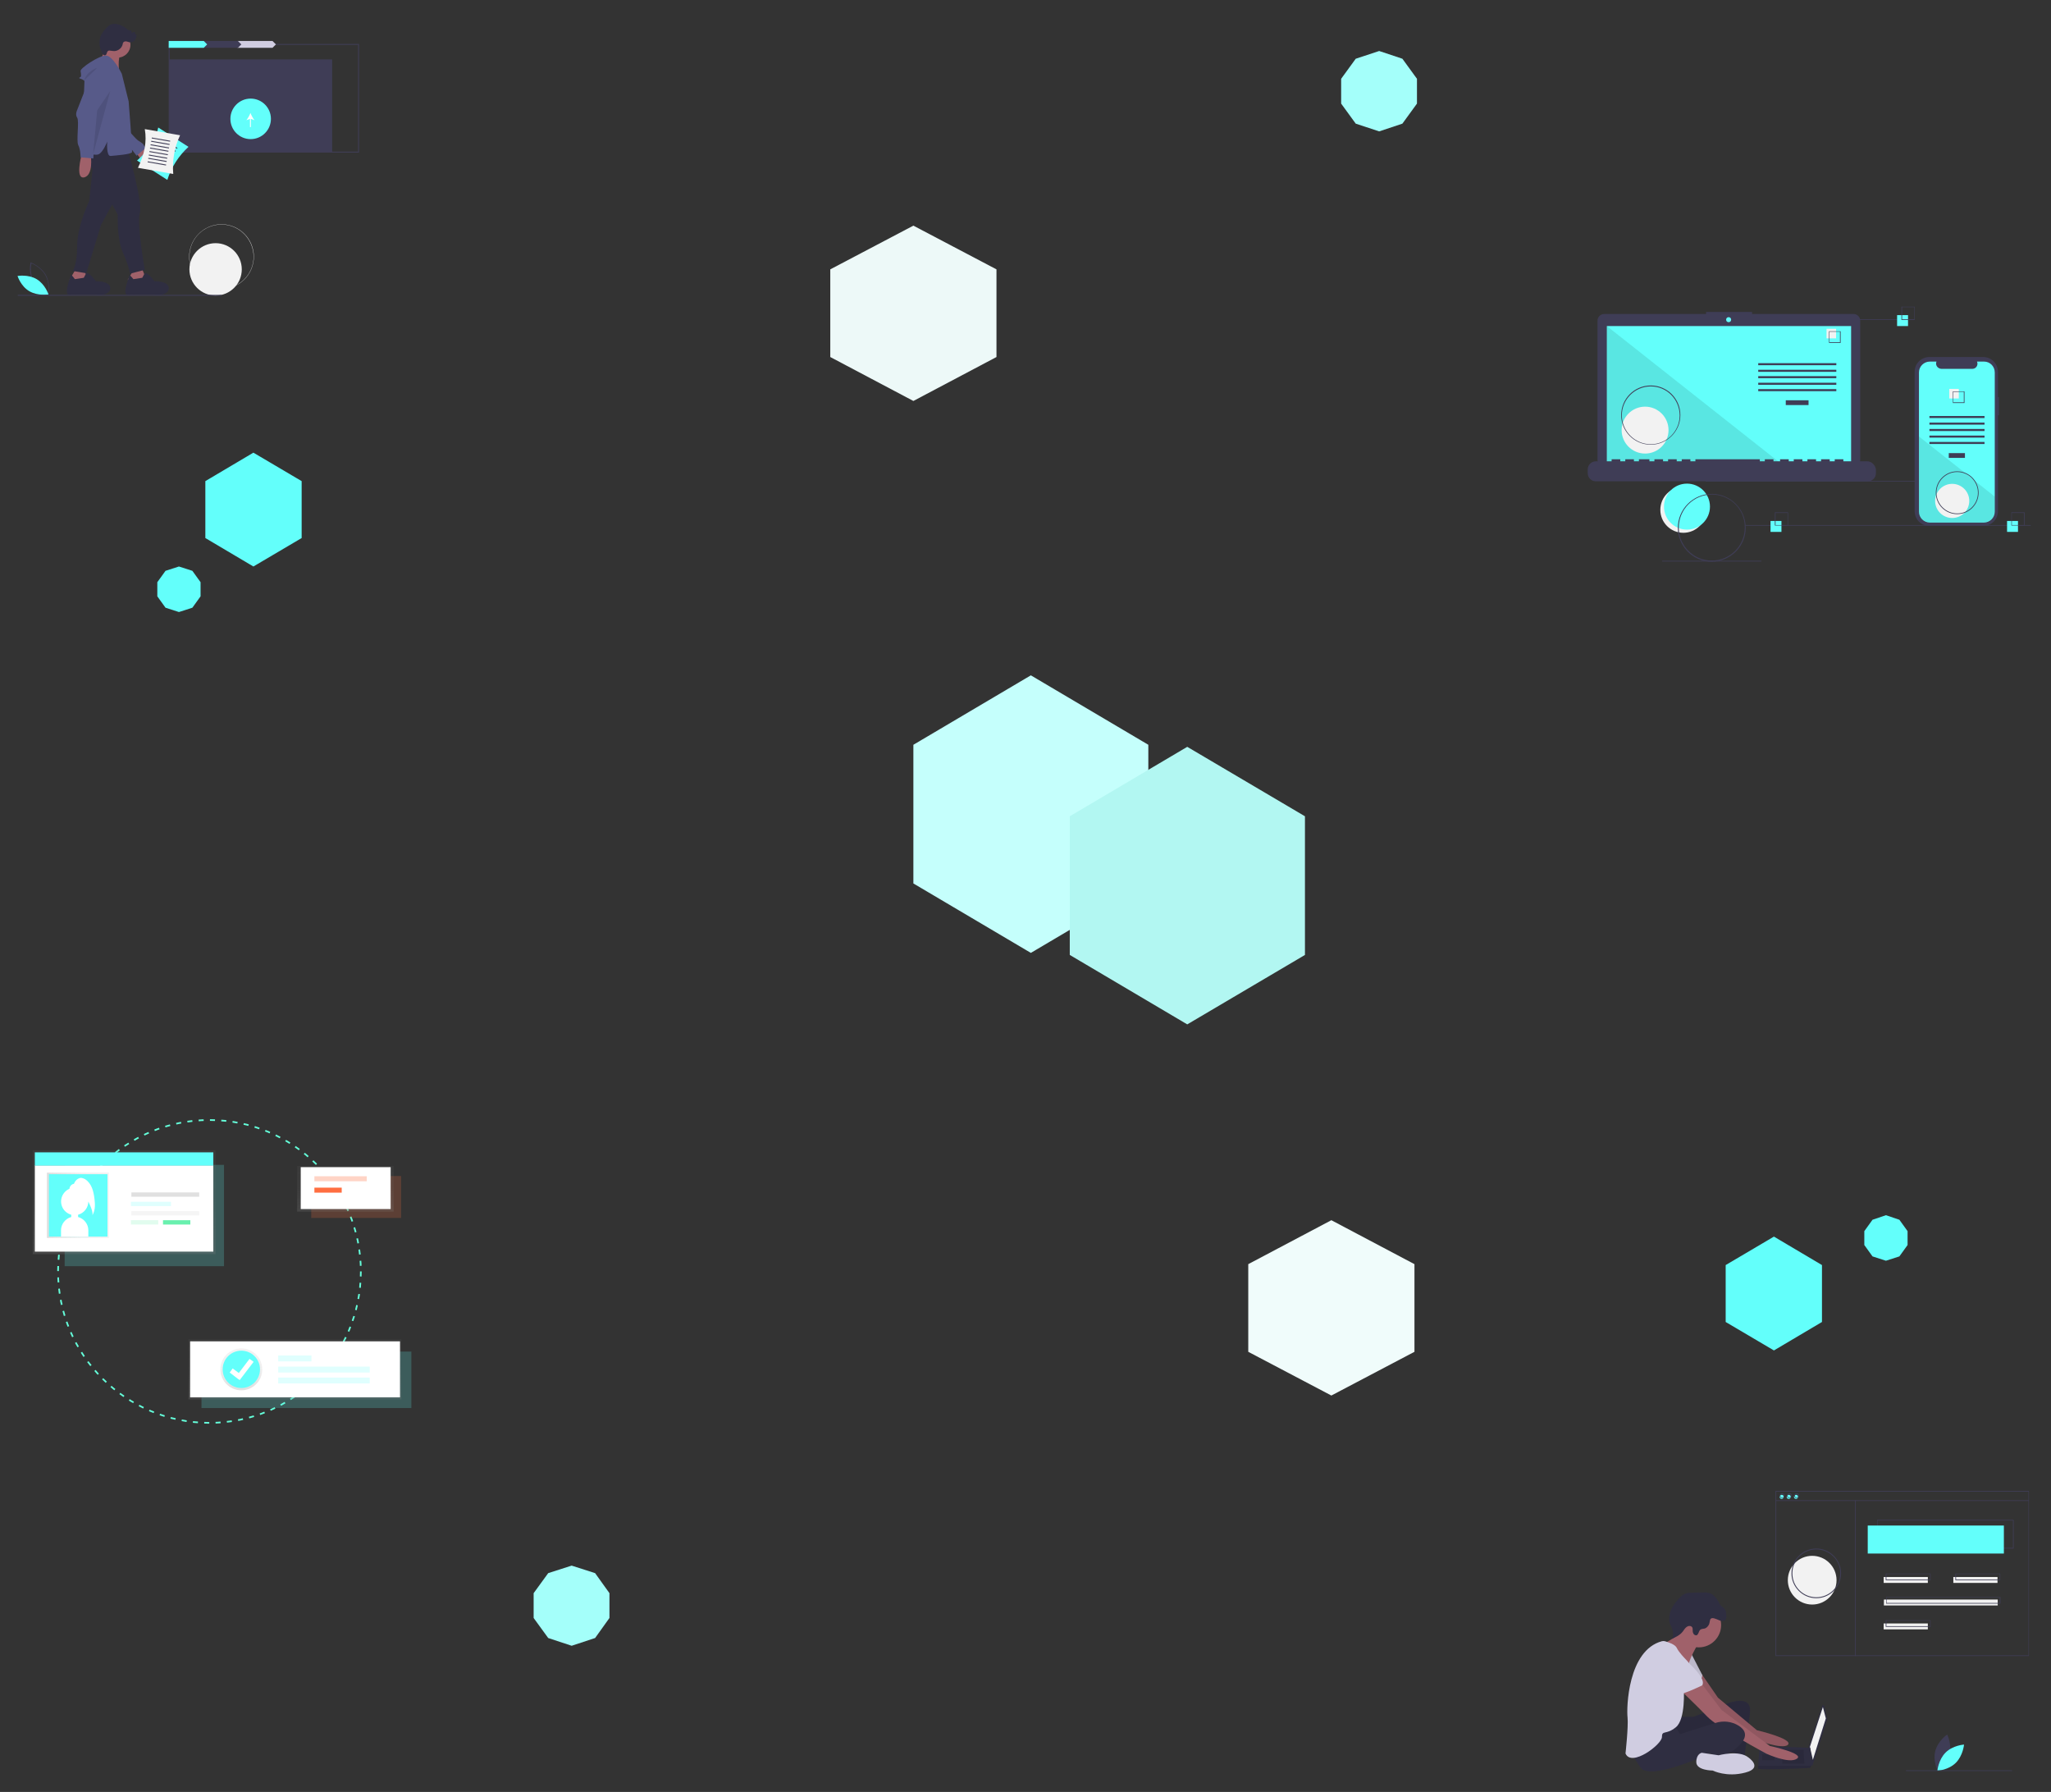<?xml version="1.0" encoding="utf-8"?>
<!-- Generator: Adobe Illustrator 24.0.1, SVG Export Plug-In . SVG Version: 6.00 Build 0)  -->
<svg version="1.1" id="_x36_088ba52-b752-42bb-ac91-0a74df332082"
	 xmlns="http://www.w3.org/2000/svg" xmlns:xlink="http://www.w3.org/1999/xlink" x="0px" y="0px" viewBox="0 0 900.9 787"
	 style="enable-background:new 0 0 900.9 787;" xml:space="preserve">
<rect x="0" y="0" width="900.9" height="787" fill="#333333" stroke="none"/>
<style type="text/css">
	.st0{display:none;}
	.st1{display:inline;opacity:0.2;fill:#63FFFB;enable-background:new    ;}
	.st2{display:inline;fill:#63FFFB;}
	.st3{display:inline;fill:none;stroke:#535461;stroke-width:0.543;stroke-miterlimit:10;}
	.st4{display:inline;opacity:0.2;fill:#F5F5F5;enable-background:new    ;}
	.st5{display:inline;fill:url(#SVGID_1_);}
	.st6{display:inline;fill:#E14B5A;}
	.st7{display:inline;fill:#F7C4A7;}
	.st8{display:inline;opacity:0.1;enable-background:new    ;}
	.st9{display:inline;fill:#575988;}
	.st10{display:inline;opacity:0.1;}
	.st11{display:inline;fill:#632652;}
	.st12{display:inline;fill:#535461;}
	.st13{display:inline;fill:#FFFFFF;}
	.st14{display:inline;opacity:0.1;fill:none;stroke:#000000;stroke-width:0.271;stroke-miterlimit:10;enable-background:new    ;}
	.st15{display:inline;fill:#6A5C99;}
	.st16{display:inline;fill:#FFD037;}
	.st17{display:inline;fill:#D6D6E3;}
	.st18{fill:#F2F2F2;}
	.st19{fill:#63FFFB;}
	.st20{fill:#3F3D56;}
	.st21{opacity:0.1;enable-background:new    ;}
	.st22{fill:none;stroke:#64FFDA;stroke-width:0.733;stroke-miterlimit:10;stroke-dasharray:2.212,2.766;}
	.st23{opacity:0.2;fill:#63FFFB;enable-background:new    ;}
	.st24{fill:url(#SVGID_2_);}
	.st25{fill:#FFFFFF;}
	.st26{fill:url(#SVGID_3_);}
	.st27{fill:#E0E0E0;}
	.st28{fill:#F5F5F5;}
	.st29{opacity:0.2;fill:#69F0AE;enable-background:new    ;}
	.st30{fill:#69F0AE;}
	.st31{opacity:0.2;fill:#FF6E40;enable-background:new    ;}
	.st32{fill:url(#SVGID_4_);}
	.st33{opacity:0.3;fill:#FF6E40;enable-background:new    ;}
	.st34{fill:#FF6E40;}
	.st35{fill:url(#SVGID_5_);}
	.st36{fill:url(#SVGID_6_);}
	.st37{opacity:0.2;}
	.st38{fill:#2F2E41;}
	.st39{fill:#A0616A;}
	.st40{fill:#D0CDE1;}
	.st41{fill:#575A89;}
	.st42{fill:#C5FFFC;}
	.st43{fill:#B2F7F2;}
	.st44{fill:#A4FFFA;}
	.st45{fill:#EDF9F8;}
	.st46{fill:#F0FCFB;}
</style>
<title>coding</title>
<g class="st0">
	<rect x="232.3" y="522.7" class="st1" width="14.1" height="7.3"/>
	<rect x="233.4" y="531.7" class="st1" width="14.1" height="7.3"/>
	<rect x="221.7" y="469.5" class="st1" width="14.1" height="7.3"/>
	<rect x="231.8" y="477.9" class="st1" width="14.1" height="7.3"/>
	<rect x="204.7" y="470.1" class="st1" width="14.1" height="7.3"/>
	<rect x="250" y="486.3" class="st1" width="14.1" height="7.3"/>
	<rect x="232.9" y="486.9" class="st1" width="14.1" height="7.3"/>
	<rect x="214.7" y="478.5" class="st1" width="14.1" height="7.3"/>
	<rect x="249.2" y="542.8" class="st1" width="14.1" height="7.3"/>
	<rect x="232.1" y="543.3" class="st1" width="14.1" height="7.3"/>
	<path class="st2" d="M60.6,520.8c0,0,19.9,19.9,8.7,49.4s19.2,78.6,19.2,78.6s-0.3,0-0.9-0.2c-40.8-7.2-61.1-53.9-38.4-88.6
		C57.6,547.1,64.5,532,60.6,520.8z"/>
	<path class="st3" d="M60.6,520.8c0,0,11.2,24.4,0,44.3c-11.2,19.9-1.9,75.7,27.9,83.7"/>
	<path class="st2" d="M25.2,601.2c0,0,22.7-3.6,24.8,16.7c2.1,20.3,43.6,23.2,43.6,23.2s-0.3,0.2-0.8,0.5
		c-34.3,22.5-67.1,14.4-62.2-15.6C32.4,615,32.3,603.8,25.2,601.2z"/>
	<path class="st4" d="M25.2,601.2c0,0,22.7-3.6,24.8,16.7c2.1,20.3,43.6,23.2,43.6,23.2s-0.3,0.2-0.8,0.5
		c-34.3,22.5-67.1,14.4-62.2-15.6C32.4,615,32.3,603.8,25.2,601.2z"/>
	<path class="st3" d="M25.2,601.2c0,0,17.6,3.9,16.2,19.9c-1.4,16,26.2,35.2,52.2,20"/>
	<rect x="25.3" y="523" class="st1" width="14.1" height="7.3"/>
	<rect x="35.3" y="531.4" class="st1" width="14.1" height="7.3"/>
	<rect x="111.6" y="445.9" class="st1" width="14.1" height="7.3"/>
	<rect x="222.8" y="581" class="st1" width="14.1" height="7.3"/>
	<rect x="36.4" y="540.3" class="st1" width="14.1" height="7.3"/>
	<rect x="121.6" y="454.3" class="st1" width="14.1" height="7.3"/>
	<rect x="70.1" y="504" class="st1" width="14.1" height="7.3"/>
	<rect x="80.1" y="512.4" class="st1" width="14.1" height="7.3"/>
	<rect x="107" y="507.8" class="st1" width="14.1" height="7.3"/>
	<rect x="81.2" y="521.3" class="st1" width="14.1" height="7.3"/>
	<rect x="241.8" y="581" class="st1" width="14.1" height="7.3"/>
	
		<linearGradient id="SVGID_1_" gradientUnits="userSpaceOnUse" x1="299.798" y1="125.635" x2="299.798" y2="272.84" gradientTransform="matrix(1 0 0 -1 -149.42 731.5)">
		<stop  offset="0" style="stop-color:#808080;stop-opacity:0.25"/>
		<stop  offset="0.54" style="stop-color:#808080;stop-opacity:0.12"/>
		<stop  offset="1" style="stop-color:#808080;stop-opacity:0.1"/>
	</linearGradient>
	<path class="st5" d="M220.7,552c-0.9-5.1-1.5-10.2-1.7-15.4l0,0c-0.4-8.7-6.2-16.2-14.5-18.8c-1.5-0.5-3.1-0.9-4.9-1.3
		c-15.8-3.4-20.6-0.4-21.1,0c-0.5-0.8-0.9-1.7-1.2-2.6c0-0.1-0.1-0.2-0.1-0.3c3.1-3.3,5-7.6,5.4-12.2c2.6-2.7,4.2-5.9,4.2-9.4
		c0-3-1.1-5.8-3.1-8.2v-4.7c0-11.3-9.2-20.5-20.5-20.5l0,0h-1.7c-11.3,0-20.5,9.2-20.5,20.5l0,0v5.1c-1.8,2.3-2.8,5-2.8,7.8
		c0,3.4,1.5,6.6,4,9.2c0.3,4.7,2.3,9.2,5.6,12.6c0.1,0.8,0.2,1.6,0.3,2.5l-28.2,6c0,0-10.9,0.4-17.9,14.9
		C96,549.5,84.1,581,80.7,590.4l0,0c-0.6,1.7-1,2.7-1,2.7s0.1-0.1,0.3-0.3l-0.3,0.9c0,0,0.2-0.2,0.5-0.5c-0.5,3.9-0.6,10.7,4.6,11.5
		c4.3,0.7,15.4,1,23.8,1.1l0,0h0.6c5.6,0.1,9.8,0.1,9.8,0.1v-0.1h90.2v-0.9c0-0.8-0.2-1.7-0.5-2.4l0.1-0.2c0.5,0.6,0.8,1.4,0.9,2.2
		c0,0.1,0,0.2,0,0.2l0.1-0.1c0,0.2,0,0.5-0.1,0.7c0,0,11.6-29.8,11.4-47.6C221.1,555.8,221,553.9,220.7,552z M148.5,520.4
		c-0.1-0.9-0.2-1.7-0.3-2.6c0,0,0,0,0,0C148.3,518.6,148.4,519.5,148.5,520.4z M113.5,584.4v7.1l-4.5,1L113.5,584.4z"/>
	<path class="st6" d="M161.8,461.5L161.8,461.5c11.3,0,20.5,9.2,20.5,20.5v8.7l0,0h-41l0,0V482C141.3,470.7,150.5,461.5,161.8,461.5
		z"/>
	<ellipse class="st6" cx="161.9" cy="493.7" rx="23.4" ry="16.1"/>
	<path class="st7" d="M147,509.2c0,0,4.9,25.5,0,32.4c-4.9,6.9,14.9,9.6,14.9,9.6l20.5-7.5l2.9-18.4c0,0-12.5-7-9.9-21.2L147,509.2z
		"/>
	<path class="st7" d="M207.5,595.3c0,0,1.3,5.6-5.7,6.6c-4.2,0.6-8.4,0.6-12.5-0.1l-1.5-14H204L207.5,595.3z"/>
	<path class="st7" d="M83.4,588.1c0,0-3.1,12.6,3.9,13.8s32.8,1.1,32.8,1.1v-14.9l-11.7,2.5l-11-10.5L83.4,588.1z"/>
	<path class="st8" d="M148.5,517.5l-27.5,5.8c0,0-10.5,0.4-17.2,14.3c-6.7,13.9-21.4,53.6-21.4,53.6s12.5-12.6,27.1,0.9l9.8-17.6
		l-2.2,28h75.6v-13.2c0,0,15.8,8.5,14.6,13.2c0,0,13.5-34.8,10.6-50.6c-0.9-4.9-1.4-9.8-1.6-14.8l0,0c-0.4-8.4-5.9-15.6-13.9-18.1
		c-1.4-0.4-3-0.8-4.7-1.2c-16.2-3.4-20.4,0-20.4,0s-3.1,10.2-3.1,14.8c0.1,6-8.5,9.9-8.5,9.9s-12.6-3-13.2-5.4
		S147.5,520.3,148.5,517.5z"/>
	<path class="st9" d="M148.5,516.9l-27.5,5.8c0,0-10.5,0.4-17.2,14.3c-6.7,13.9-21.4,53.6-21.4,53.6s12.5-12.6,27.1,0.9l9.8-17.6
		l-2.2,28h75.6v-13.2c0,0,15.8,8.5,14.6,13.2c0,0,13.5-34.8,10.6-50.6c-0.9-4.9-1.4-9.8-1.6-14.8l0,0c-0.4-8.4-5.9-15.6-13.9-18.1
		c-1.4-0.4-3-0.8-4.7-1.2c-16.2-3.4-20.4,0-20.4,0s-3.1,10.2-3.1,14.8c0.1,6-8.5,9.9-8.5,9.9s-12.6-3-13.2-5.4
		C152,534,147.5,519.8,148.5,516.9z"/>
	<path class="st8" d="M176.5,515.7c-1.2-3.3-1.4-6.8-0.7-10.2l-28.4,5c0,0,0.4,2.1,0.9,5.4c7.5,7.8,19.8,8,27.6,0.5
		C176.1,516.1,176.3,515.9,176.5,515.7L176.5,515.7z"/>
	<path class="st7" d="M181.4,501c0,10.8-8.8,19.5-19.6,19.4c-10.5,0-19.1-8.4-19.4-18.9c0-0.2,0-0.3,0-0.5c0-7.5,4.2-14.3,10.9-17.5
		c0.6-0.3,1.2-0.5,1.8-0.8c3.2-1.2,6.7-1.5,10-0.9l0,0c8.9,1.5,15.6,8.9,16.2,17.9C181.4,500.2,181.4,500.6,181.4,501z"/>
	<g class="st10">
		<path d="M155.1,483.2L155.1,483.2c-0.6,0.2-1.2,0.5-1.8,0.8c-6.7,3.3-10.9,10.1-10.9,17.5c0,0.2,0,0.3,0,0.5
			c0.6,0,1.2-0.2,1.8-0.4c4.8-2.2,7.6-9,8.7-13.7C153.3,486.1,153.6,484.2,155.1,483.2z"/>
		<path d="M170,483.7c-1.5-0.7-3.2-1.2-4.8-1.5c1.4,0.3,2.6,1.1,3.5,2.2c0.4,0.6,0.8,1.2,1.1,1.9c-5.3-2.3-11.3-2.2-16.4,0.3
			c1.2,2.7,5,4.1,7.6,5.1c2.8,1.1,5.6,2.1,8.4,2.9l-2.5-2l5.7,0.9c0.1-1.1-0.1-2.3-0.4-3.3c1.1,0.9,2.5,1.2,3.7,1.9
			c2.2,1.4,3.1,4.1,4.3,6.4c0.3,0.6,0.7,1.2,1.3,1.6C180.8,493,176.5,486.7,170,483.7z"/>
	</g>
	<path class="st11" d="M155.1,482.8L155.1,482.8c-0.6,0.2-1.2,0.5-1.8,0.8c-6.7,3.3-10.9,10.1-10.9,17.5c0,0.2,0,0.3,0,0.5
		c0.6,0,1.2-0.2,1.8-0.4c4.8-2.2,7.6-9,8.7-13.7C153.3,485.7,153.6,483.7,155.1,482.8z"/>
	<path class="st11" d="M170,483.3c-1.5-0.7-3.2-1.2-4.8-1.5c1.4,0.3,2.6,1.1,3.5,2.2c0.4,0.6,0.8,1.2,1.1,1.9
		c-5.3-2.3-11.3-2.2-16.4,0.3c1.2,2.7,5,4.1,7.6,5.1c2.8,1.1,5.6,2.1,8.4,2.9l-2.5-2l5.7,0.9c0.1-1.1-0.1-2.3-0.4-3.3
		c1.1,0.9,2.5,1.2,3.7,1.9c2.2,1.4,3.1,4.1,4.3,6.4c0.3,0.6,0.7,1.2,1.3,1.6C180.8,492.6,176.5,486.3,170,483.3z"/>
	<path class="st8" d="M140.1,497.8c0,0,20.1-25,43.3,0l-2-5.6c0,0-10.9-15.9-18.6-12.5c-7.7,3.4-15.3,5.9-15.3,5.9L140.1,497.8z"/>
	<path class="st6" d="M140.1,497.4c0,0,20.1-25,43.3,0l-2-5.6c0,0-10.9-15.9-18.6-12.5c-7.7,3.4-15.3,5.9-15.3,5.9L140.1,497.4z"/>
	<path class="st8" d="M123.6,551.2c0,0-4.3,11.5,1.7,21.8c6,10.3-5.3,14.6-5.3,14.6"/>
	<path class="st8" d="M193.3,540.8c0,0,7.5,9.5,2.6,17.9c-4.9,8.5-4.6,28.8-4.6,28.8"/>
	<path class="st12" d="M117,596.1h82.9c3.8,0,6.9,3.1,6.9,6.9l0,0l0,0h-96.7l0,0l0,0C110.2,599.1,113.2,596.1,117,596.1z"/>
	<path class="st12" d="M125.5,548.7h66c5.8,0,10.6,4.7,10.6,10.6v38.3l0,0h-87.2l0,0v-38.3C114.9,553.5,119.6,548.7,125.5,548.7z"/>
	<circle class="st13" cx="158.4" cy="575.3" r="5.2"/>
	<path class="st14" d="M141.3,486.1c0,0,19.7-19.7,41-0.4"/>
	<rect x="185.3" y="484.9" class="st15" width="2" height="11.2"/>
	<path class="st16" d="M182.7,492.1L182.7,492.1c3.8,0,6.8,3.1,6.8,6.8v0.4c0,3.8-3.1,6.8-6.8,6.8l0,0l0,0V492.1L182.7,492.1z"/>
	<path class="st15" d="M182.9,491.5L182.9,491.5c0.9,0,1.5,0.7,1.5,1.5v12.3c0,0.9-0.7,1.5-1.5,1.5l0,0c-0.9,0-1.5-0.7-1.5-1.5V493
		C181.3,492.2,182,491.5,182.9,491.5z"/>
	<rect x="136.1" y="485.1" class="st15" width="2" height="11.2"/>
	<path class="st16" d="M140.7,506.4L140.7,506.4c-3.8,0-6.8-3.1-6.8-6.8v-0.4c0-3.8,3.1-6.8,6.8-6.8l0,0l0,0V506.4L140.7,506.4z"/>
	<path class="st15" d="M140.5,507.1L140.5,507.1c-0.9,0-1.5-0.7-1.5-1.5v-12.3c0-0.9,0.7-1.5,1.5-1.5l0,0c0.9,0,1.5,0.7,1.5,1.5
		v12.3C142,506.4,141.4,507.1,140.5,507.1z"/>
	<path class="st16" d="M185.1,472.9c-2.7-5.6-8.5-12.3-21.1-12.9v0h-0.2l0,0l-4.5,0.2v0c-12.5,0.6-18.3,7.3-21,12.9
		c-1.8,3.8-2.7,7.9-2.8,12l1.5,0l1.5,0c0.1-3.7,0.9-7.4,2.5-10.7c3.4-7,9.6-10.7,18.6-11l0,0l3.9-0.2l0,0c8.9,0.3,15.2,4.1,18.6,11
		c1.6,3.4,2.4,7,2.5,10.7l1.5,0l1.5,0C187.8,480.7,186.9,476.6,185.1,472.9z"/>
	<rect x="45.3" y="603" class="st17" width="210.2" height="56.4"/>
	<rect x="45.3" y="606.8" class="st8" width="210.2" height="7.3"/>
	<rect x="31.2" y="602.2" class="st17" width="238.4" height="7.3"/>
</g>
<g>
	<title>progressive_app</title>
	<circle class="st18" cx="739.4" cy="223.9" r="10.1"/>
	<circle class="st19" cx="741" cy="222.5" r="10.1"/>
	<rect x="749.2" y="211.2" class="st20" width="125.4" height="0.3"/>
	<path class="st20" d="M814.1,137.9h-44.5v-0.9h-20.2v0.9h-44.7c-1.7,0-3,1.3-3,3c0,0,0,0,0,0v60.9c0,1.7,1.3,3,3,3h109.4
		c1.7,0,3-1.3,3-3v-60.9C817.1,139.2,815.8,137.9,814.1,137.9L814.1,137.9z"/>
	<rect x="705.8" y="143.2" class="st19" width="107.3" height="60.5"/>
	<circle class="st19" cx="759.3" cy="140.4" r="1.1"/>
	<polygon class="st21" points="782.4,203.7 705.8,203.7 705.8,143.2 	"/>
	<circle class="st18" cx="722.6" cy="188.9" r="10.3"/>
	<rect x="784.4" y="175.8" class="st20" width="10" height="2.1"/>
	<rect x="772.3" y="159.5" class="st20" width="34.3" height="0.9"/>
	<rect x="772.3" y="162.4" class="st20" width="34.3" height="0.9"/>
	<rect x="772.3" y="165.2" class="st20" width="34.3" height="0.9"/>
	<rect x="772.3" y="168.1" class="st20" width="34.3" height="0.9"/>
	<rect x="772.3" y="170.9" class="st20" width="34.3" height="0.9"/>
	<rect x="802.3" y="144.4" class="st18" width="4.2" height="4.2"/>
	<path class="st20" d="M808.5,150.6h-5.1v-5.1h5.1V150.6z M803.6,150.3h4.6v-4.6h-4.6V150.3z"/>
	<path class="st20" d="M820.2,202.6h-10.5v-0.8c0-0.1-0.1-0.1-0.1-0.1l0,0h-3.6c-0.1,0-0.1,0.1-0.1,0.1l0,0v0.8h-2.2v-0.8
		c0-0.1-0.1-0.1-0.1-0.1l0,0h-3.6c-0.1,0-0.1,0.1-0.1,0.1l0,0v0.8h-2.2v-0.8c0-0.1-0.1-0.1-0.1-0.1l0,0h-3.6c-0.1,0-0.1,0.1-0.1,0.1
		l0,0v0.8h-2.2v-0.8c0-0.1-0.1-0.1-0.1-0.1l0,0h-3.6c-0.1,0-0.1,0.1-0.1,0.1l0,0v0.8h-2.2v-0.8c0-0.1-0.1-0.1-0.1-0.1l0,0h-3.6
		c-0.1,0-0.1,0.1-0.1,0.1v0v0.8H779v-0.8c0-0.1-0.1-0.1-0.1-0.1l0,0h-3.6c-0.1,0-0.1,0.1-0.1,0.1l0,0v0.8h-2.2v-0.8
		c0-0.1-0.1-0.1-0.1-0.1l0,0h-28.1c-0.1,0-0.1,0.1-0.1,0.1l0,0v0.8h-2.2v-0.8c0-0.1-0.1-0.1-0.1-0.1l0,0h-3.6
		c-0.1,0-0.1,0.1-0.1,0.1v0v0.8h-2.2v-0.8c0-0.1-0.1-0.1-0.1-0.1l0,0h-3.6c-0.1,0-0.1,0.1-0.1,0.1c0,0,0,0,0,0v0.8h-2.2v-0.8
		c0-0.1-0.1-0.1-0.1-0.1c0,0,0,0,0,0h-3.6c-0.1,0-0.1,0.1-0.1,0.1l0,0v0.8h-2.2v-0.8c0-0.1-0.1-0.1-0.1-0.1c0,0,0,0,0,0H720
		c-0.1,0-0.1,0.1-0.1,0.1c0,0,0,0,0,0v0.8h-2.2v-0.8c0-0.1-0.1-0.1-0.1-0.1c0,0,0,0,0,0h-3.6c-0.1,0-0.1,0.1-0.1,0.1c0,0,0,0,0,0
		v0.8h-2.2v-0.8c0-0.1-0.1-0.1-0.1-0.1c0,0,0,0,0,0h-3.6c-0.1,0-0.1,0.1-0.1,0.1v0v0.8h-6.9c-2,0-3.6,1.6-3.6,3.6v1.6
		c0,2,1.6,3.6,3.6,3.6h119.4c2,0,3.6-1.6,3.6-3.6v-1.6C823.7,204.2,822.1,202.6,820.2,202.6z"/>
	<path class="st20" d="M725.1,195.3c-7.2,0-13-5.8-13-13c0-7.2,5.8-13,13-13s13,5.8,13,13C738.1,189.5,732.2,195.3,725.1,195.3z
		 M725.1,169.7c-7,0-12.7,5.7-12.7,12.7c0,7,5.7,12.7,12.7,12.7s12.7-5.7,12.7-12.7C737.7,175.3,732.1,169.7,725.1,169.7z"/>
	<rect x="797.4" y="140.2" class="st20" width="43.6" height="0.3"/>
	<rect x="766.6" y="230.6" class="st20" width="125.4" height="0.3"/>
	<rect x="730.1" y="246.3" class="st20" width="43.6" height="0.3"/>
	<rect x="777.7" y="228.8" class="st19" width="4.8" height="4.8"/>
	<path class="st20" d="M785.4,230.8h-5.8V225h5.8V230.8z M779.9,230.6h5.3v-5.3h-5.3V230.6z"/>
	<rect x="833.3" y="138.4" class="st19" width="4.8" height="4.8"/>
	<path class="st20" d="M841,140.5h-5.8v-5.8h5.8V140.5z M835.5,140.2h5.3v-5.3h-5.3V140.2z"/>
	<rect x="881.6" y="228.8" class="st19" width="4.8" height="4.8"/>
	<path class="st20" d="M889.3,230.8h-5.8V225h5.8V230.8z M883.7,230.6h5.3v-5.3h-5.3V230.6z"/>
	<path class="st20" d="M878,174.4h-0.4v-11.1c0-3.6-2.9-6.5-6.5-6.5l0,0h-23.6c-3.6,0-6.5,2.9-6.5,6.5c0,0,0,0,0,0v61.2
		c0,3.6,2.9,6.5,6.5,6.5c0,0,0,0,0,0h23.6c3.6,0,6.5-2.9,6.5-6.5c0,0,0,0,0,0v-42.1h0.4L878,174.4z"/>
	<path class="st19" d="M876.2,163.6v61.1c0,2.7-2.2,4.8-4.8,4.8h-23.7c-2.7,0-4.8-2.2-4.8-4.8v-61.1c0-2.7,2.2-4.8,4.8-4.8h2.9
		c-0.5,1.2,0.1,2.5,1.3,3c0.3,0.1,0.6,0.2,0.9,0.2h13.5c1.3,0,2.3-1,2.3-2.3c0-0.3-0.1-0.6-0.2-0.9h3.1
		C874.1,158.8,876.2,160.9,876.2,163.6z"/>
	<rect x="856" y="199" class="st20" width="7.1" height="2.1"/>
	<rect x="847.5" y="182.7" class="st20" width="24.2" height="0.9"/>
	<rect x="847.5" y="185.6" class="st20" width="24.2" height="0.9"/>
	<rect x="847.5" y="188.4" class="st20" width="24.2" height="0.9"/>
	<rect x="847.5" y="191.3" class="st20" width="24.2" height="0.9"/>
	<rect x="847.5" y="194.1" class="st20" width="24.2" height="0.9"/>
	<rect x="856.2" y="170.8" class="st18" width="4.2" height="4.2"/>
	<path class="st20" d="M857.8,171.9v5.1h5.1v-5.1H857.8z M862.7,176.7H858v-4.6h4.6V176.7z"/>
	<path class="st21" d="M876.2,218.1v6.5c0,2.7-2.2,4.8-4.8,4.8h-23.7c-2.7,0-4.8-2.2-4.8-4.8v-32.9l20,15.8l0.3,0.3l3.7,2.9l0.3,0.3
		L876.2,218.1z"/>
	<circle class="st18" cx="857.5" cy="220" r="7.5"/>
	<path class="st20" d="M751.9,246.7c-8.2,0-14.9-6.7-14.9-14.9c0-8.2,6.7-14.9,14.9-14.9c8.2,0,14.9,6.7,14.9,14.9
		C766.8,240,760.1,246.6,751.9,246.7z M751.9,217.2c-8,0-14.5,6.5-14.5,14.5s6.5,14.5,14.5,14.5c8,0,14.5-6.5,14.5-14.5
		C766.5,223.7,760,217.2,751.9,217.2z"/>
	<path class="st20" d="M859.7,225.8c-5.2,0-9.4-4.2-9.4-9.4c0-5.2,4.2-9.4,9.4-9.4s9.4,4.2,9.4,9.4
		C869.1,221.6,864.9,225.8,859.7,225.8z M859.7,207.3c-5,0-9.1,4.1-9.1,9.1c0,5,4.1,9.1,9.1,9.1s9.1-4.1,9.1-9.1l0,0
		C868.8,211.4,864.7,207.3,859.7,207.3z"/>
</g>
<g>
	<title>setup</title>
	<circle class="st22" cx="92" cy="558.4" r="66.5"/>
	<rect x="28.4" y="511.6" class="st23" width="70" height="44.5"/>
	
		<linearGradient id="SVGID_2_" gradientUnits="userSpaceOnUse" x1="9.258188e-02" y1="323.692" x2="9.258188e-02" y2="369.301" gradientTransform="matrix(1 0 0 -1 54.47 874.5)">
		<stop  offset="0" style="stop-color:#808080;stop-opacity:0.25"/>
		<stop  offset="0.54" style="stop-color:#808080;stop-opacity:0.12"/>
		<stop  offset="1" style="stop-color:#808080;stop-opacity:0.1"/>
	</linearGradient>
	<rect x="14.4" y="505.2" class="st24" width="80.3" height="45.6"/>
	<rect x="15.3" y="511.8" class="st25" width="78.4" height="37.9"/>
	
		<linearGradient id="SVGID_3_" gradientUnits="userSpaceOnUse" x1="-33.846" y1="345.103" x2="-6.652" y2="345.103" gradientTransform="matrix(1 0 0 -1 54.47 874.5)">
		<stop  offset="0" style="stop-color:#808080;stop-opacity:0.25"/>
		<stop  offset="0.54" style="stop-color:#808080;stop-opacity:0.12"/>
		<stop  offset="1" style="stop-color:#808080;stop-opacity:0.1"/>
	</linearGradient>
	<rect x="20.6" y="515" class="st26" width="27.2" height="28.7"/>
	<rect x="21.5" y="515.7" class="st19" width="25.7" height="27.4"/>
	<path class="st25" d="M41.5,526.5c-0.2-1.6-0.5-3.3-1.1-4.8c-0.6-1.5-1.6-2.9-3-3.8c-0.5-0.3-1.1-0.5-1.7-0.6
		c-1.1,0-2.1,0.7-2.7,1.6c-0.2,0.3-0.4,0.7-0.5,1c-1.1,0.2-1.9,1.1-2,2.2c-3,1.3-4.5,4.8-3.2,7.9c0.7,1.7,2.2,3,4,3.5v1
		c-2.6,0.7-4.5,3.1-4.5,5.8v2.8h12v-2.8c0-2.7-1.9-5.1-4.5-5.8v-1c2.6-0.7,4.5-3.1,4.5-5.8c0,0,0,0,0,0l0.7,1.5
		c0.6,1.4,1.3,3,1.1,4.5C41.9,531.5,41.8,528.9,41.5,526.5z"/>
	<rect x="15.3" y="506.1" class="st19" width="78.4" height="5.8"/>
	<rect x="57.7" y="523.7" class="st27" width="29.8" height="1.9"/>
	<rect x="57.7" y="531.9" class="st28" width="29.8" height="1.9"/>
	<rect x="57.5" y="527.8" class="st23" width="17.6" height="1.9"/>
	<rect x="57.5" y="535.9" class="st29" width="12" height="1.9"/>
	<rect x="71.6" y="535.9" class="st30" width="12" height="1.9"/>
	<rect x="136.7" y="516.5" class="st31" width="39.5" height="18.4"/>
	
		<linearGradient id="SVGID_4_" gradientUnits="userSpaceOnUse" x1="97.249" y1="342.378" x2="97.249" y2="362.394" gradientTransform="matrix(1 0 0 -1 54.47 874.5)">
		<stop  offset="0" style="stop-color:#808080;stop-opacity:0.25"/>
		<stop  offset="0.54" style="stop-color:#808080;stop-opacity:0.12"/>
		<stop  offset="1" style="stop-color:#808080;stop-opacity:0.1"/>
	</linearGradient>
	<rect x="130.5" y="512.1" class="st32" width="42.4" height="20"/>
	<rect x="132.1" y="512.6" class="st25" width="39.5" height="18.4"/>
	<rect x="138.1" y="516.6" class="st33" width="23" height="2.2"/>
	<rect x="138.1" y="521.6" class="st34" width="12" height="2.2"/>
	<rect x="88.5" y="593.6" class="st23" width="92.2" height="24.8"/>
	
		<linearGradient id="SVGID_5_" gradientUnits="userSpaceOnUse" x1="75.129" y1="259.869" x2="75.129" y2="286.267" gradientTransform="matrix(1 0 0 -1 54.47 874.5)">
		<stop  offset="0" style="stop-color:#808080;stop-opacity:0.25"/>
		<stop  offset="0.54" style="stop-color:#808080;stop-opacity:0.12"/>
		<stop  offset="1" style="stop-color:#808080;stop-opacity:0.1"/>
	</linearGradient>
	<rect x="82.8" y="588.2" class="st35" width="93.5" height="26.4"/>
	<rect x="83.5" y="589.1" class="st25" width="92.2" height="24.6"/>
	
		<linearGradient id="SVGID_6_" gradientUnits="userSpaceOnUse" x1="51.567" y1="263.847" x2="51.567" y2="282.288" gradientTransform="matrix(1 0 0 -1 54.47 874.5)">
		<stop  offset="0" style="stop-color:#808080;stop-opacity:0.25"/>
		<stop  offset="0.54" style="stop-color:#808080;stop-opacity:0.12"/>
		<stop  offset="1" style="stop-color:#808080;stop-opacity:0.1"/>
	</linearGradient>
	<circle class="st36" cx="106" cy="601.4" r="9.2"/>
	<circle class="st19" cx="106" cy="601.4" r="8.2"/>
	<g class="st37">
		<rect x="122.2" y="595.3" class="st19" width="14.6" height="2.6"/>
		<rect x="122.2" y="600.2" class="st19" width="40.2" height="2.6"/>
		<rect x="122.2" y="605" class="st19" width="40.2" height="2.6"/>
	</g>
	<polygon class="st25" points="111.4,598.1 109.6,596.8 104.9,603 102.2,601 100.9,602.8 104.4,605.5 104.4,605.5 105.3,606.1 	"/>
</g>
<g>
	<title>web_developer</title>
	<path class="st20" d="M856.3,770.6c-1.2,4.4-5.2,7.1-5.2,7.1s-2.2-4.4-1-8.8c1.2-4.4,5.2-7.1,5.2-7.1S857.5,766.2,856.3,770.6z"/>
	<path class="st19" d="M854.6,769.7c-3.2,3.2-3.6,8-3.6,8s4.9-0.3,8.1-3.5c3.2-3.2,3.6-8,3.6-8S857.8,766.5,854.6,769.7z"/>
	<path class="st38" d="M737.8,754h6.1l15-5.9c0,0,10.6-4.3,9.8,3.9c-0.9,8.2-2.4,19.3-2.4,19.3s-4.8-2.2-7.4-1.5s-0.9-13.2-0.9-13.2
		s-21.2,10.2-23.2,8.9s-2.4-10.4-2.4-10.4L737.8,754z"/>
	<path class="st21" d="M737.8,754h6.1l15-5.9c0,0,10.6-4.3,9.8,3.9c-0.9,8.2-2.4,19.3-2.4,19.3s-4.8-2.2-7.4-1.5s-0.9-13.2-0.9-13.2
		s-21.2,10.2-23.2,8.9s-2.4-10.4-2.4-10.4L737.8,754z"/>
	<path class="st39" d="M747.3,735l7.3,10.6l17.1,14.3c0,0,15.8,3.7,13.7,6.3c-2.2,2.6-15.4-2.6-15.4-2.6s-19.7-14.3-20.4-15.4
		c-0.7-1.1-7.8-11.3-7.8-11.3L747.3,735z"/>
	<path class="st21" d="M747.3,735l7.3,10.6l17.1,14.3c0,0,15.8,3.7,13.7,6.3c-2.2,2.6-15.4-2.6-15.4-2.6s-19.7-14.3-20.4-15.4
		c-0.7-1.1-7.8-11.3-7.8-11.3L747.3,735z"/>
	<path class="st40" d="M743,726.5l4.8,9.3c0,0-1.1,4.6-2.8,5c-1.7,0.4-9.1-5.6-9.1-5.6L743,726.5z"/>
	<path class="st21" d="M743,726.5l4.8,9.3c0,0-1.1,4.6-2.8,5c-1.7,0.4-9.1-5.6-9.1-5.6L743,726.5z"/>
	<path class="st38" d="M801.2,749.2l1.4,5.8c0,0.1,0,0.1,0,0.2l-6.4,20c-0.1,0.2-0.3,0.3-0.5,0.2c-0.1,0-0.2-0.2-0.3-0.3l-0.9-7.8
		c0-0.1,0-0.1,0-0.2l5.9-18c0.1-0.2,0.3-0.3,0.5-0.2C801.1,749,801.1,749.1,801.2,749.2z"/>
	<polygon class="st18" points="800.7,749.7 802,754.7 796.3,772.9 795,767.2 	"/>
	<path class="st38" d="M772.3,776.8c0.2,0.7,22.5-0.2,22.8-0.4c0.2-0.3,0.3-0.6,0.5-0.9c0.2-0.4,0.4-0.9,0.4-0.9l-0.9-7l-22.1-0.8
		c0,0-0.6,5.9-0.7,8.7C772.2,776.2,772.2,776.6,772.3,776.8z"/>
	<polygon class="st21" points="792.2,768.5 792.6,774.6 782.9,774.6 782.9,768.5 	"/>
	<polygon class="st21" points="779.6,770.5 779.7,770.5 779.4,773.1 774,773.1 774,770.5 	"/>
	<path class="st21" d="M772.3,776.8c0.2,0.7,22.5-0.2,22.8-0.4c0.2-0.3,0.3-0.6,0.5-0.9h-23.3C772.2,776.2,772.2,776.6,772.3,776.8z
		"/>
	<circle class="st39" cx="746.2" cy="713.7" r="9.8"/>
	<path class="st39" d="M745.6,722.4c0,0-3.3,5.6-3.9,8.7c-0.7,3-9.8-6.1-9.8-6.1l-1.2-3.1c0,0,8.6-4,7.9-7.3
		S745.6,722.4,745.6,722.4z"/>
	<path class="st39" d="M747.3,739.3l8.9,11.7l21.2,15.8c0,0,15.4,3.3,11.9,5.6c-3.5,2.4-13.4-2.2-13.4-2.2s-21.5-11.5-26-16.3
		c-4.6-4.8-13-12.8-13-12.8L747.3,739.3z"/>
	<path class="st38" d="M735.4,757.5l2.6,4.1l15.5-4.9c3.4-1.1,7.1-0.7,10.2,1.2c2.7,1.7,4.4,4.4,0.5,8.4c-7.8,8-13,3.7-13,3.7
		s-26.2,12.4-30.6,6.3c-4.3-6.1-4.6-9.1-4.6-9.1S732.8,756.8,735.4,757.5z"/>
	<path class="st40" d="M767.9,771.8c0,0,6.9,4.6-1.3,6.7c-8.2,2.2-14.3-0.9-14.3-0.9s-7.2,0-7.2-3.7c0-3.7,2.4-4.1,2.4-4.1l7.4,1.1
		C754.9,770.9,763.8,768.5,767.9,771.8z"/>
	<path class="st38" d="M754.2,711.2c0.7,0.3,1.3,0.6,2,0.7c0.7,0.1,1.5-0.2,1.9-0.8c0.2-0.3,0.2-0.8,0.2-1.1c0-1.2-0.1-2.5-0.8-3.4
		c-0.5-0.6-1.2-1-1.7-1.5c-0.4-0.4-0.6-0.9-0.8-1.4c-1-1.8-2.4-3.6-4.4-4.1c-0.8-0.2-1.7-0.2-2.6-0.2l-5,0.1c-0.8,0-1.6,0-2.4,0.3
		c-1.6,0.5-2.8,1.8-3.9,3.1c-0.8,1-1.6,2-2.2,3.1c-0.9,1.6-1.3,3.4-1.3,5.3c0,0.5,0.1,0.9,0.2,1.4c0.1,0.4,0.3,0.8,0.5,1.2
		c0.9,1.8,1.5,4.1,0.4,5.9c1.8-0.8,3.7-1.7,4.9-3.3c0.5-0.7,1-1.5,1.7-2c0.7-0.5,1.9-0.6,2.4,0.2c0.2,0.3,0.2,0.6,0.2,1
		c0,0.6,0,1.2,0.3,1.7c0.2,0.5,0.8,0.9,1.4,0.8c0.9-0.3,0.9-1.7,1.6-2.4c0.6-0.5,1.4-0.4,2.1-0.6c0.8-0.3,1.4-1,1.8-1.8
		c0.3-0.6,0.3-2.2,0.8-2.5C752.2,710.3,753.6,711,754.2,711.2z"/>
	<path class="st40" d="M730,720.8c0.4-0.1,0.9-0.1,1.3,0c1.4,0.4,4.5,1.4,5.2,2.9c0.9,2,3.9,5,3.9,5s4.1,4.1,3.3,6.9
		c-0.9,2.8-4.1,6.1-4.1,6.1s0.9,13.4-3.5,16.9c-4.3,3.5-6.1,1.1-6.1,4.3s-13.4,13.4-16,7.2c0,0,1.3-11.7,0.9-15.8
		C714.4,750.2,715,724.8,730,720.8z"/>
	<path class="st40" d="M736.9,726.3c0,0,13.2,9.8,10.8,13.9c0,0-8,3.9-9.8,3.7c-1.7-0.2-8.5-7.8-10.2-8.5
		C726.1,734.7,725.2,723,736.9,726.3z"/>
	<circle class="st18" cx="796" cy="694" r="10.7"/>
	<path class="st20" d="M884.5,680.1h-60v-12.6h60V680.1z M824.7,679.8h59.5v-12h-59.5V679.8z"/>
	<rect x="820.4" y="670" class="st19" width="59.8" height="12.3"/>
	<circle class="st19" cx="782.6" cy="657.4" r="0.9"/>
	<circle class="st19" cx="785.7" cy="657.4" r="0.9"/>
	<circle class="st19" cx="788.9" cy="657.4" r="0.9"/>
	<path class="st20" d="M891.2,727.3H779.9v-72.5h111.3V727.3z M780.2,727H891v-71.9H780.2V727z"/>
	<rect x="780.1" y="658.9" class="st20" width="111.1" height="0.3"/>
	<path class="st20" d="M782.8,658c-0.6,0-1.1-0.5-1.1-1.1s0.5-1.1,1.1-1.1c0.6,0,1.1,0.5,1.1,1.1C783.9,657.5,783.4,658,782.8,658z
		 M782.8,656.2c-0.4,0-0.8,0.4-0.8,0.8s0.4,0.8,0.8,0.8c0.4,0,0.8-0.4,0.8-0.8C783.6,656.5,783.3,656.2,782.8,656.2z"/>
	<path class="st20" d="M786,658c-0.6,0-1.1-0.5-1.1-1.1s0.5-1.1,1.1-1.1c0.6,0,1.1,0.5,1.1,1.1C787.1,657.5,786.6,658,786,658z
		 M786,656.2c-0.4,0-0.8,0.4-0.8,0.8s0.4,0.8,0.8,0.8s0.8-0.4,0.8-0.8C786.8,656.5,786.4,656.2,786,656.2z"/>
	<path class="st20" d="M789.2,658c-0.6,0-1.1-0.5-1.1-1.1s0.5-1.1,1.1-1.1s1.1,0.5,1.1,1.1c0,0,0,0,0,0
		C790.2,657.5,789.8,658,789.2,658z M789.2,656.2c-0.4,0-0.8,0.4-0.8,0.8c0,0.4,0.4,0.8,0.8,0.8s0.8-0.4,0.8-0.8c0,0,0,0,0,0
		C790,656.5,789.6,656.2,789.2,656.2z"/>
	<rect x="814.8" y="659" class="st20" width="0.3" height="68.3"/>
	<rect x="827.4" y="692.6" class="st18" width="19.4" height="2.6"/>
	<rect x="858" y="692.6" class="st18" width="19.4" height="2.6"/>
	<path class="st20" d="M848,694h-19.7v-2.9H848V694z M828.6,693.7h19.2v-2.4h-19.2V693.7z"/>
	<rect x="827.4" y="713" class="st18" width="19.4" height="2.6"/>
	<path class="st20" d="M848,714.5h-19.7v-2.9H848V714.5z M828.6,714.2h19.2v-2.4h-19.2V714.2z"/>
	<rect x="827.5" y="702.5" class="st18" width="50" height="2.6"/>
	<path class="st20" d="M878.7,704.3h-50.2v-2.9h50.2V704.3z M828.7,704h49.7v-2.4h-49.7V704z"/>
	<path class="st20" d="M878.6,694h-19.7v-2.9h19.7V694z M859.2,693.7h19.2v-2.4h-19.2L859.2,693.7z"/>
	<path class="st20" d="M797.8,701.9c-6,0-10.9-4.9-10.9-10.9s4.9-10.9,10.9-10.9s10.9,4.9,10.9,10.9
		C808.7,697,803.8,701.9,797.8,701.9z M797.8,680.5c-5.8,0-10.5,4.7-10.5,10.5s4.7,10.5,10.5,10.5s10.5-4.7,10.5-10.5
		C808.4,685.2,803.6,680.5,797.8,680.5z"/>
	<rect x="837.2" y="777.5" class="st20" width="46.6" height="0.3"/>
</g>
<g>
	<title>server_push</title>
	<circle class="st18" cx="94.7" cy="118.3" r="11.5"/>
	<path class="st18" d="M97.3,126.9c-7.9,0-14.2-6.4-14.2-14.2s6.4-14.2,14.2-14.2s14.2,6.4,14.2,14.2
		C111.5,120.6,105.1,126.9,97.3,126.9z M97.3,98.6c-7.8,0-14.1,6.3-14.1,14.1s6.3,14.1,14.1,14.1s14.1-6.3,14.1-14.1
		C111.3,104.9,105,98.6,97.3,98.6z"/>
	<rect x="74.3" y="26.1" class="st20" width="71.6" height="40.7"/>
	<path class="st20" d="M157.7,67H74.1V19.3h83.6V67z M74.5,66.6h82.8V19.7H74.5V66.6z"/>
	<circle class="st19" cx="110.1" cy="52.2" r="8.9"/>
	<path class="st25" d="M111.8,52.8c-0.7-0.8-1.4-2.2-1.8-3.2c-0.4,1.1-1.1,2.4-1.8,3.2l1.6-0.6v3.6h0.4v-3.6L111.8,52.8z"/>
	<polygon class="st40" points="119.7,21 104.3,21 104.3,18 119.7,18 121.2,19.5 	"/>
	<polygon class="st20" points="104.5,21 89.1,21 89.1,18 104.5,18 106,19.5 	"/>
	<polygon class="st19" points="89.5,21 74.1,21 74.1,18 89.5,18 91,19.5 	"/>
	<path class="st20" d="M21.3,129.7l-0.2-0.1c0,0-4.5-1.7-6.6-5.6c-2.1-3.9-1.1-8.5-1.1-8.6l0-0.2l0.2,0.1c0,0,4.5,1.7,6.6,5.6
		c2.1,3.9,1.1,8.5,1.1,8.6L21.3,129.7z M14.9,123.8c1.8,3.3,5.3,5,6.2,5.3c0.2-1,0.7-4.8-1.1-8.1c-1.8-3.3-5.3-5-6.2-5.3
		C13.6,116.7,13.1,120.6,14.9,123.8z"/>
	<path class="st19" d="M16.1,122.6c3.8,2.3,5.2,6.7,5.2,6.7s-4.6,0.8-8.4-1.4s-5.2-6.7-5.2-6.7S12.4,120.4,16.1,122.6z"/>
	<path class="st39" d="M62.4,64.6c0,0,6.5,3.4,4.1,6.5C64.1,74.2,60,67.5,60,67S62.4,64.6,62.4,64.6z"/>
	<path class="st41" d="M55.2,55.8c0,0,4.4,5.3,5.6,6c1.2,0.7,2.2,1.5,2.2,1.7s1,1.5,1,1.5L60,68.4c0,0-4.4-5.8-4.8-5.8
		C54.7,62.6,55.2,55.8,55.2,55.8z"/>
	<polygon class="st39" points="33.4,118 30.5,122.9 34.8,124.8 39,123.6 36.5,117.5 	"/>
	<path class="st38" d="M41.6,65.3l-2.4,23c0,0-5.3,10.9-5.3,19.6S31.9,119,31.9,119l6,1l6.5-21.3l10.9-19.8L52.3,59l-5.3-1.9
		L41.6,65.3z"/>
	<path class="st38" d="M32.9,122.6c0,0-1.8-2.5-1.8-1.8c0,0.7-3.5,8.8-0.6,8.8s10.6-0.5,12.1,0s6.3-0.5,5.8-3.4
		c-0.5-2.9-6.3-2.7-6.3-2.7s-3.5-4.9-4.4-3.2l-0.9,1.7L32.9,122.6z"/>
	<polygon class="st39" points="59,118 56.1,122.9 60.5,124.8 64.6,123.6 62.2,117.5 	"/>
	<path class="st38" d="M58.6,122.6c0,0-1.8-2.3-1.8-1.6s-3.5,8.6-0.6,8.6s10.6-0.5,12.1,0c1.5,0.5,6.3-0.5,5.8-3.4s-6.3-2.7-6.3-2.7
		s-3.5-4.9-4.4-3.2l-0.9,1.7L58.6,122.6z"/>
	<path class="st38" d="M37.7,65c0,0,0.7,6.5,4.6,12.6c3.9,6,9.4,16.7,9.4,16.7S51.3,105,54,111c2.7,6,3.1,9.2,3.1,9.2l6.5-1.7
		c0,0-3.6-20.3-2.2-24.9C62.9,89,55.9,65,55.9,65l-6.5-5.6l-8.5-1L37.7,65z"/>
	<circle class="st39" cx="51.7" cy="19.7" r="5.6"/>
	<path class="st39" d="M47.1,20l-2.9,6.2l8.2,5.7c0,0-1-6.7,0.9-8.5C55.1,21.7,47.1,20,47.1,20z"/>
	<path class="st41" d="M53.5,32.4c0,0-3.9-8-7-8c-3.1,0-11.4,5.6-11.1,6.8c0.2,1.2,0.2,1.5,0.2,2.2s-1.7,0.7-0.2,1.2
		c1.5,0.5,1.7,1,1.7,1l-1.2,31c0,0,5.3,1.9,7.3,1.2s3.9-5.6,3.9-5.6s-0.5,6.5,1.5,6.3s9.2-0.7,9.4-1.7c0.2-1-1.5-22.3-1.5-22.3
		L53.5,32.4z"/>
	<path class="st39" d="M35.8,68.2c0,0-2.9,10.6,1.2,9.7c4.1-1,2.9-9.4,2.9-9.4L35.8,68.2z"/>
	<path class="st41" d="M40.9,30.4l-7,17.9c0,0-1,1.9,0,3.4c1,1.5-0.5,10.2,0.5,12.1s1,5.3,1,5.3l5.6,0.5l1.2-21.3l6.3-13.6
		C48.4,34.8,47.9,29.2,40.9,30.4z"/>
	<path class="st21" d="M42.7,29.8c0,0-4.4,1.2-5.8,5.6L42.7,29.8z"/>
	<path class="st38" d="M48,22.2c0.5,0,1.1,0.2,1.6,0.2c1.9,0.3,3.9-1.1,4.3-3c0-0.3,0.1-0.5,0.2-0.7c0.3-0.5,1-0.6,1.5-0.5
		c0.6,0.1,1.1,0.4,1.6,0.4c0.9,0,1.7-0.5,2.2-1.2c0.5-0.7,0.6-1.7,0.5-2.5l-0.4,0.4c-0.2-0.4-0.2-0.8-0.2-1.2
		c-0.5-0.1-0.9,0-1.3,0.3c-0.4,0-0.1-0.7-0.4-0.9c-0.1-0.1-0.3-0.1-0.4-0.1c-0.8,0-1.4-0.6-2-1.1c-1.1-0.8-2.3-1.4-3.7-1.7
		c-0.9-0.2-1.8-0.2-2.7,0.1c-0.7,0.3-1.3,0.8-1.8,1.3c-1.3,1.3-2.5,2.8-3,4.5c-0.4,1.4-0.5,3,0,4.4c0.2,0.7,0.9,3.3,1.9,3.4
		C47.3,24.4,46.5,22.3,48,22.2z"/>
	<polygon class="st21" points="48.4,40 42.7,48.4 40.9,67.8 	"/>
	<rect x="7.8" y="129.5" class="st20" width="89.5" height="0.4"/>
	<path class="st19" d="M73.5,79l-13.3-8.5c4.8-4.2,8.2-9,9.3-14.5l13.3,8.5C78.5,68.4,75.3,73.4,73.5,79z"/>
	
		<rect x="74.2" y="58.9" transform="matrix(0.54 -0.842 0.842 0.54 -18.808 91.572)" class="st20" width="0.4" height="8.2"/>
	
		<rect x="73.4" y="60.2" transform="matrix(0.54 -0.842 0.842 0.54 -20.262 91.469)" class="st20" width="0.4" height="8.2"/>
	
		<rect x="72.6" y="61.5" transform="matrix(0.54 -0.842 0.842 0.54 -21.715 91.367)" class="st20" width="0.4" height="8.2"/>
	
		<rect x="71.7" y="62.8" transform="matrix(0.54 -0.842 0.842 0.54 -23.169 91.264)" class="st20" width="0.4" height="8.2"/>
	<rect x="70.9" y="64" transform="matrix(0.54 -0.842 0.842 0.54 -24.623 91.161)" class="st20" width="0.4" height="8.2"/>
	
		<rect x="70.1" y="65.3" transform="matrix(0.54 -0.842 0.842 0.54 -26.076 91.058)" class="st20" width="0.4" height="8.2"/>
	
		<rect x="69.3" y="66.6" transform="matrix(0.54 -0.842 0.842 0.54 -27.53 90.955)" class="st20" width="0.4" height="8.2"/>
	
		<rect x="68.5" y="67.9" transform="matrix(0.54 -0.842 0.842 0.54 -28.984 90.852)" class="st20" width="0.4" height="8.2"/>
	<path class="st18" d="M76.1,76.4l-15.5-2.7c2.8-5.8,4-11.4,3-17l15.5,2.7C76.6,64.7,75.6,70.6,76.1,76.4z"/>
	
		<rect x="70.5" y="57.2" transform="matrix(0.171 -0.985 0.985 0.171 -1.77 120.464)" class="st20" width="0.4" height="8.2"/>
	
		<rect x="70.3" y="58.7" transform="matrix(0.171 -0.985 0.985 0.171 -3.46 121.448)" class="st20" width="0.4" height="8.2"/>
	<rect x="70" y="60.2" transform="matrix(0.171 -0.985 0.985 0.171 -5.151 122.432)" class="st20" width="0.4" height="8.2"/>
	
		<rect x="69.8" y="61.7" transform="matrix(0.171 -0.985 0.985 0.171 -6.842 123.417)" class="st20" width="0.4" height="8.2"/>
	
		<rect x="69.5" y="63.2" transform="matrix(0.171 -0.985 0.985 0.171 -8.533 124.401)" class="st20" width="0.4" height="8.2"/>
	
		<rect x="69.2" y="64.7" transform="matrix(0.171 -0.985 0.985 0.171 -10.224 125.385)" class="st20" width="0.4" height="8.2"/>
	
		<rect x="69" y="66.2" transform="matrix(0.171 -0.985 0.985 0.171 -11.914 126.369)" class="st20" width="0.4" height="8.2"/>
	
		<rect x="68.7" y="67.7" transform="matrix(0.171 -0.985 0.985 0.171 -13.605 127.354)" class="st20" width="0.4" height="8.2"/>
</g>
<polygon class="st19" points="78.6,248.8 84.5,250.7 88.1,255.7 88.1,261.9 84.5,266.9 78.6,268.8 72.7,266.9 69.1,261.9 
	69.1,255.7 72.7,250.7 "/>
<polygon class="st19" points="111.3,198.8 132.5,211.3 132.5,236.3 111.3,248.8 90.2,236.3 90.2,211.3 "/>
<polygon class="st19" points="828.4,533.7 834.3,535.7 837.9,540.7 837.9,546.8 834.3,551.8 828.4,553.7 822.5,551.8 818.9,546.8 
	818.9,540.7 822.5,535.7 "/>
<polygon class="st19" points="779.2,543.1 800.3,555.6 800.3,580.6 779.2,593.1 758,580.6 758,555.6 "/>
<polygon class="st42" points="452.8,296.6 504.4,327.1 504.4,388 452.8,418.5 401.2,388 401.2,327.1 "/>
<polygon class="st43" points="521.5,328 573.2,358.5 573.2,419.4 521.5,449.9 469.9,419.4 469.9,358.5 "/>
<polygon class="st44" points="605.8,22.4 616,25.8 622.4,34.6 622.4,45.5 616,54.3 605.8,57.7 595.5,54.3 589.1,45.5 589.1,34.6 
	595.5,25.8 "/>
<polygon class="st44" points="251.1,687.6 261.4,690.9 267.7,699.7 267.7,710.6 261.4,719.4 251.1,722.8 240.8,719.4 234.4,710.6 
	234.4,699.7 240.8,690.9 "/>
<polygon class="st45" points="401.2,99.1 437.7,118.3 437.7,156.8 401.2,176.1 364.7,156.8 364.7,118.3 "/>
<polygon class="st46" points="584.8,535.9 621.3,555.2 621.3,593.7 584.8,612.9 548.3,593.7 548.3,555.2 "/>
</svg>
